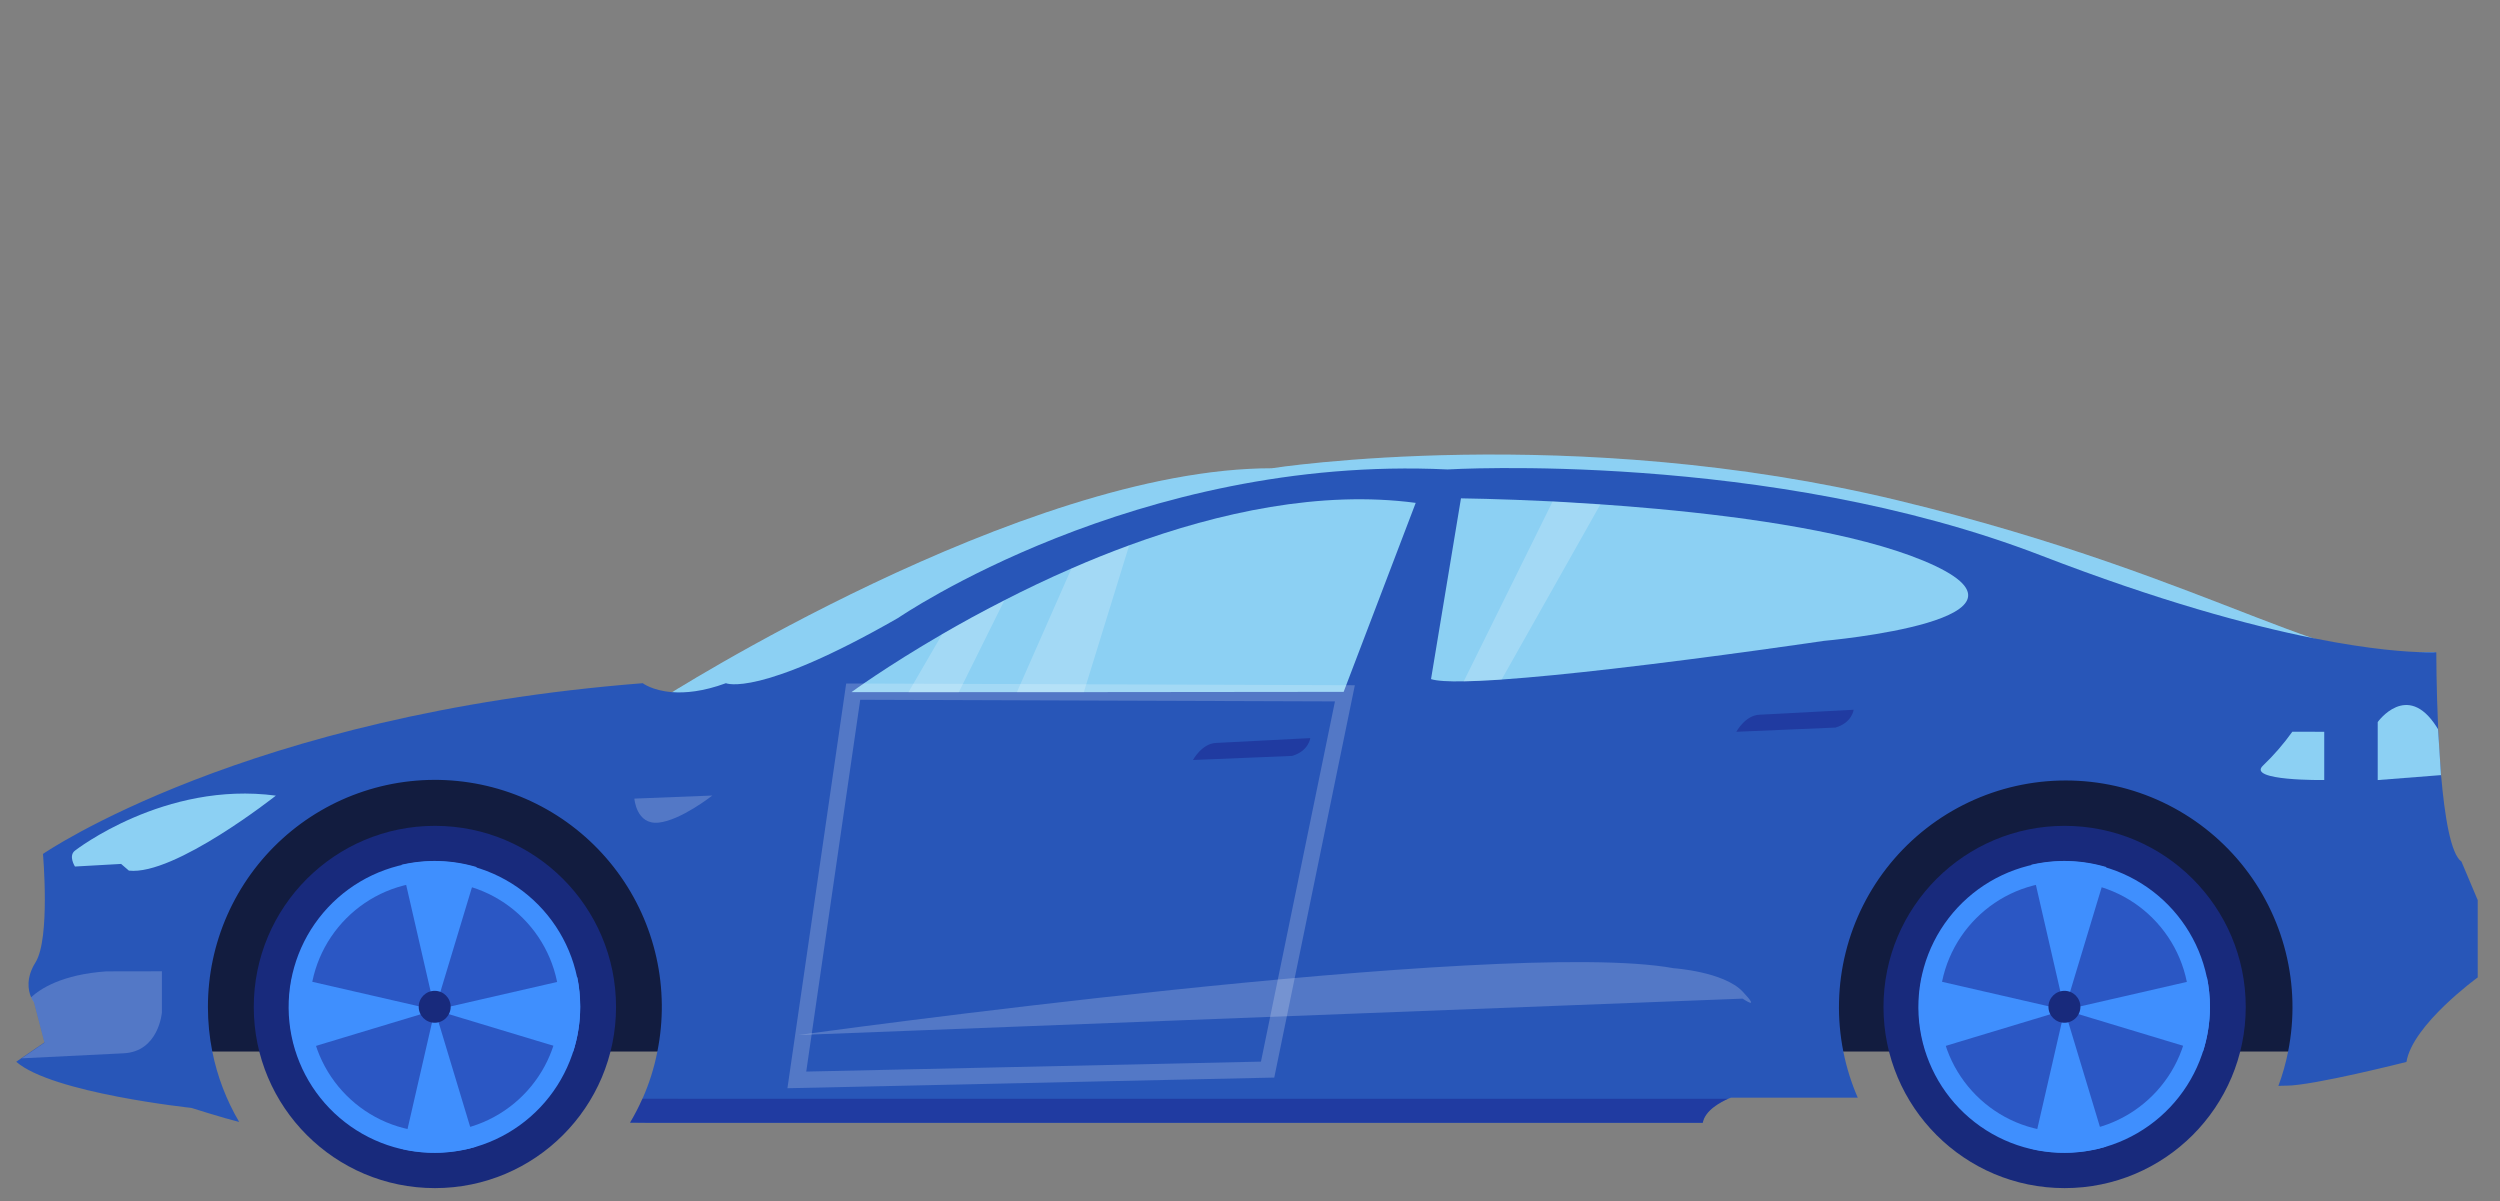<svg width="154" height="74" viewBox="0 0 154 74" fill="none" xmlns="http://www.w3.org/2000/svg">
<rect x="0" y="0" width="154" height="74" fill="#808080" stroke="none"/>
<path d="M40.747 43.044C40.747 43.044 62.97 28.846 78.334 28.846C78.334 28.846 96.83 25.965 116.949 30.834C137.068 35.704 144.5 42.017 150.078 40.163L126.644 40.849L40.747 43.044Z" fill="#8CD0F3"/>
<path opacity="0.1" d="M40.747 43.044C40.747 43.044 62.97 28.846 78.334 28.846C78.334 28.846 96.83 25.965 116.949 30.834C137.068 35.704 144.5 42.017 150.078 40.163L126.644 40.849L40.747 43.044Z" fill="#8CD0F3"/>
<path d="M145.493 64.774H9.961L13.687 49.845L36.735 43.717L145.493 46.575V64.774Z" fill="#121C3F"/>
<path d="M152.627 55.446V60.21C152.627 60.21 148.603 63.129 148.238 65.415C148.238 65.415 142.476 66.878 140.831 66.878C140.681 66.878 140.518 66.878 140.347 66.895C140.604 66.206 140.805 65.496 140.948 64.774C141.352 62.748 141.301 60.658 140.799 58.654C140.298 56.65 139.358 54.782 138.048 53.185C136.737 51.588 135.089 50.302 133.222 49.418C131.354 48.535 129.314 48.077 127.249 48.077C125.183 48.077 123.143 48.535 121.275 49.418C119.408 50.302 117.76 51.588 116.449 53.185C115.139 54.782 114.199 56.65 113.698 58.654C113.196 60.658 113.145 62.748 113.549 64.774C113.743 65.751 114.041 66.704 114.438 67.617H106.625C106.625 67.617 106.553 67.642 106.436 67.693C106.017 67.883 105.029 68.383 104.887 69.17H40.141L38.814 69.158C39.096 68.685 39.349 68.195 39.572 67.691C39.988 66.758 40.297 65.781 40.493 64.778C40.879 62.863 40.858 60.889 40.434 58.983C40.01 57.076 39.191 55.279 38.029 53.709C36.868 52.138 35.391 50.828 33.693 49.864C31.994 48.899 30.113 48.301 28.169 48.108C26.225 47.915 24.263 48.132 22.408 48.744C20.553 49.356 18.847 50.349 17.4 51.661C15.953 52.973 14.796 54.573 14.005 56.359C13.214 58.145 12.806 60.077 12.808 62.03C12.808 62.951 12.898 63.869 13.077 64.772C13.383 66.302 13.943 67.769 14.734 69.113C13.809 68.887 11.79 68.247 11.79 68.247C11.79 68.247 3.195 67.333 1 65.404L1.332 65.174L2.738 64.213L2.097 61.749C2.02 61.645 1.956 61.532 1.908 61.412C1.737 61.001 1.588 60.237 2.19 59.278C3.104 57.815 2.647 52.602 2.647 52.602C2.647 52.602 15.084 44.007 39.593 42.085C39.593 42.085 40.179 42.54 41.388 42.635C42.207 42.701 43.312 42.601 44.716 42.085C44.716 42.085 46.727 42.999 55.33 38.062C55.33 38.062 69.964 28.001 89.169 28.918C89.169 28.918 108.922 27.728 125.749 34.225C133.001 37.023 138.518 38.514 142.451 39.303C146.083 40.033 148.363 40.167 149.407 40.179H149.43C149.771 40.179 149.974 40.179 150.046 40.179H150.076C150.076 40.179 150.076 42.356 150.192 44.928V44.941C150.233 45.836 150.29 46.778 150.37 47.694V47.75C150.59 50.3 150.969 52.616 151.626 53.074L152.627 55.446Z" fill="#2856B8"/>
<path d="M4.624 52.394C4.624 52.394 10.134 48.095 16.993 49.011C16.993 49.011 10.752 53.95 7.939 53.63L7.46 53.218L4.617 53.378C4.617 53.378 4.192 52.714 4.624 52.394Z" fill="#8CD0F3"/>
<path opacity="0.2" d="M9.973 59.831V62.369C9.973 62.369 9.783 64.793 7.594 64.884L1.339 65.193L2.744 64.232L2.103 61.768C2.026 61.665 1.962 61.552 1.914 61.433C2.482 60.91 3.822 60.026 6.548 59.837L9.973 59.831Z" fill="white"/>
<path opacity="0.2" d="M39.078 49.194L43.879 49.005C43.879 49.005 41.936 50.536 40.563 50.675C39.191 50.813 39.078 49.194 39.078 49.194Z" fill="white"/>
<path opacity="0.2" d="M49.183 63.758C49.183 63.758 92.6 57.722 103.094 59.642C103.094 59.642 106.18 59.848 107.348 61.082C108.515 62.316 107.348 61.516 107.348 61.516L49.183 63.758Z" fill="white"/>
<path opacity="0.5" d="M73.487 46.816C73.487 46.816 74.037 45.787 74.928 45.764L80.713 45.467C80.713 45.467 80.621 46.266 79.592 46.564L73.487 46.816Z" fill="#18218A"/>
<path opacity="0.5" d="M106.959 45.078C106.959 45.078 107.509 44.049 108.399 44.026L114.184 43.721C114.184 43.721 114.093 44.521 113.064 44.818L106.959 45.078Z" fill="#18218A"/>
<path d="M87.208 30.977L82.769 42.618L66.765 42.635H62.644H59.06H55.961H52.451C52.451 42.635 54.589 41.066 58.033 39.066C59.17 38.403 60.461 37.694 61.861 36.981C63.15 36.321 64.538 35.654 65.995 35.021C67.132 34.521 68.33 34.039 69.555 33.59C75.106 31.56 81.345 30.198 87.208 30.977Z" fill="#8CD0F3"/>
<path d="M112.355 39.477C112.355 39.477 105.668 40.468 99.287 41.202C96.847 41.483 94.454 41.725 92.494 41.86L92.221 41.879C91.463 41.928 90.76 41.96 90.162 41.971C89.215 41.989 88.506 41.947 88.151 41.833L89.996 30.698C89.996 30.698 92.27 30.723 95.634 30.887L96.37 30.927C97.069 30.967 97.806 31.013 98.576 31.066C99.675 31.142 100.833 31.233 102.027 31.342C107.793 31.871 114.324 32.821 118.46 34.53C127.26 38.173 112.355 39.477 112.355 39.477Z" fill="#8CD0F3"/>
<path d="M143.173 45.078V48.05C143.173 48.05 138.372 48.118 139.402 47.159C140.068 46.522 140.672 45.824 141.208 45.074L143.173 45.078Z" fill="#8CD0F3"/>
<path d="M150.366 47.747L146.467 48.052V44.479C146.467 44.479 148.273 41.941 150.08 44.754L150.184 44.919L150.366 47.747Z" fill="#8CD0F3"/>
<path d="M26.79 73.188C32.952 73.188 37.948 68.192 37.948 62.03C37.948 55.867 32.952 50.872 26.79 50.872C20.628 50.872 15.632 55.867 15.632 62.03C15.632 68.192 20.628 73.188 26.79 73.188Z" fill="#182A7C"/>
<path d="M35.74 62.02C35.744 64.323 34.863 66.539 33.28 68.211C31.697 69.882 29.533 70.882 27.233 71.004C24.934 71.125 22.676 70.359 20.926 68.863C19.175 67.368 18.066 65.257 17.828 62.967C17.589 60.677 18.239 58.382 19.644 56.558C21.049 54.734 23.1 53.519 25.375 53.163C27.65 52.808 29.974 53.341 31.868 54.65C33.761 55.96 35.08 57.947 35.55 60.201C35.675 60.799 35.739 61.409 35.74 62.02Z" fill="#3F8FFE"/>
<path opacity="0.5" d="M26.777 69.731C31.025 69.731 34.47 66.278 34.47 62.019C34.47 57.76 31.025 54.307 26.777 54.307C22.528 54.307 19.083 57.76 19.083 62.019C19.083 66.278 22.528 69.731 26.777 69.731Z" fill="#18218A"/>
<path d="M29.351 53.41V53.736L26.79 62.214L24.735 53.27C26.26 52.914 27.851 52.963 29.351 53.41Z" fill="#3F8FFE"/>
<path d="M29.331 70.635C27.865 71.069 26.312 71.122 24.819 70.79L26.788 62.214L29.331 70.635Z" fill="#3F8FFE"/>
<path d="M35.74 62.021C35.741 62.956 35.596 63.886 35.311 64.776H35.275L26.797 62.216L35.565 60.203C35.685 60.801 35.743 61.41 35.74 62.021Z" fill="#3F8FFE"/>
<path d="M26.79 62.214L18.312 64.774H18.246C17.774 63.294 17.689 61.717 18.001 60.195L26.79 62.214Z" fill="#3F8FFE"/>
<path d="M26.777 63.002C27.32 63.002 27.761 62.562 27.761 62.019C27.761 61.475 27.32 61.035 26.777 61.035C26.233 61.035 25.793 61.475 25.793 62.019C25.793 62.562 26.233 63.002 26.777 63.002Z" fill="#182A7C"/>
<path d="M127.18 73.188C133.343 73.188 138.338 68.192 138.338 62.03C138.338 55.867 133.343 50.872 127.18 50.872C121.018 50.872 116.023 55.867 116.023 62.03C116.023 68.192 121.018 73.188 127.18 73.188Z" fill="#182A7C"/>
<path d="M136.132 62.02C136.136 64.323 135.256 66.539 133.672 68.211C132.089 69.882 129.925 70.882 127.626 71.004C125.326 71.125 123.068 70.359 121.318 68.863C119.568 67.368 118.459 65.257 118.22 62.967C117.982 60.677 118.632 58.382 120.036 56.558C121.441 54.734 123.492 53.519 125.767 53.163C128.042 52.808 130.366 53.341 132.26 54.65C134.154 55.96 135.472 57.947 135.942 60.201C136.067 60.799 136.131 61.409 136.132 62.02Z" fill="#3F8FFE"/>
<path opacity="0.5" d="M127.169 69.731C131.418 69.731 134.862 66.278 134.862 62.019C134.862 57.76 131.418 54.307 127.169 54.307C122.92 54.307 119.476 57.76 119.476 62.019C119.476 66.278 122.92 69.731 127.169 69.731Z" fill="#18218A"/>
<path d="M129.741 53.41V53.736L127.18 62.214L125.126 53.27C126.65 52.914 128.241 52.963 129.741 53.41Z" fill="#3F8FFE"/>
<path d="M129.724 70.635C128.257 71.069 126.704 71.122 125.211 70.79L127.18 62.214L129.724 70.635Z" fill="#3F8FFE"/>
<path d="M136.132 62.02C136.133 62.956 135.989 63.886 135.704 64.776H135.66L127.18 62.214L135.948 60.201C136.071 60.8 136.132 61.409 136.132 62.02Z" fill="#3F8FFE"/>
<path d="M127.18 62.214L118.703 64.774H118.636C118.164 63.294 118.08 61.717 118.392 60.195L127.18 62.214Z" fill="#3F8FFE"/>
<path d="M127.169 63.002C127.712 63.002 128.153 62.562 128.153 62.019C128.153 61.475 127.712 61.035 127.169 61.035C126.626 61.035 126.185 61.475 126.185 62.019C126.185 62.562 126.626 63.002 127.169 63.002Z" fill="#182A7C"/>
<path opacity="0.2" d="M61.863 36.993L59.06 42.643H55.961L58.033 39.077C59.175 38.414 60.462 37.707 61.863 36.993Z" fill="white"/>
<path opacity="0.2" d="M69.554 33.602L66.763 42.637H62.642L65.997 35.029C67.142 34.532 68.332 34.055 69.554 33.602Z" fill="white"/>
<path opacity="0.2" d="M98.58 31.075L92.498 41.861L92.225 41.88C91.466 41.93 90.763 41.962 90.166 41.973L95.638 30.899L96.374 30.939C97.064 30.977 97.806 31.022 98.58 31.075Z" fill="white"/>
<path opacity="0.2" d="M52.557 42.605L49.085 66.522L78.085 65.887L82.846 42.709L52.557 42.605Z" stroke="white" stroke-miterlimit="10"/>
<path opacity="0.5" d="M106.438 67.686C106.019 67.875 105.031 68.375 104.889 69.162H40.141L38.814 69.151C39.096 68.677 39.349 68.187 39.572 67.684L106.438 67.686Z" fill="#18218A"/>
</svg>
